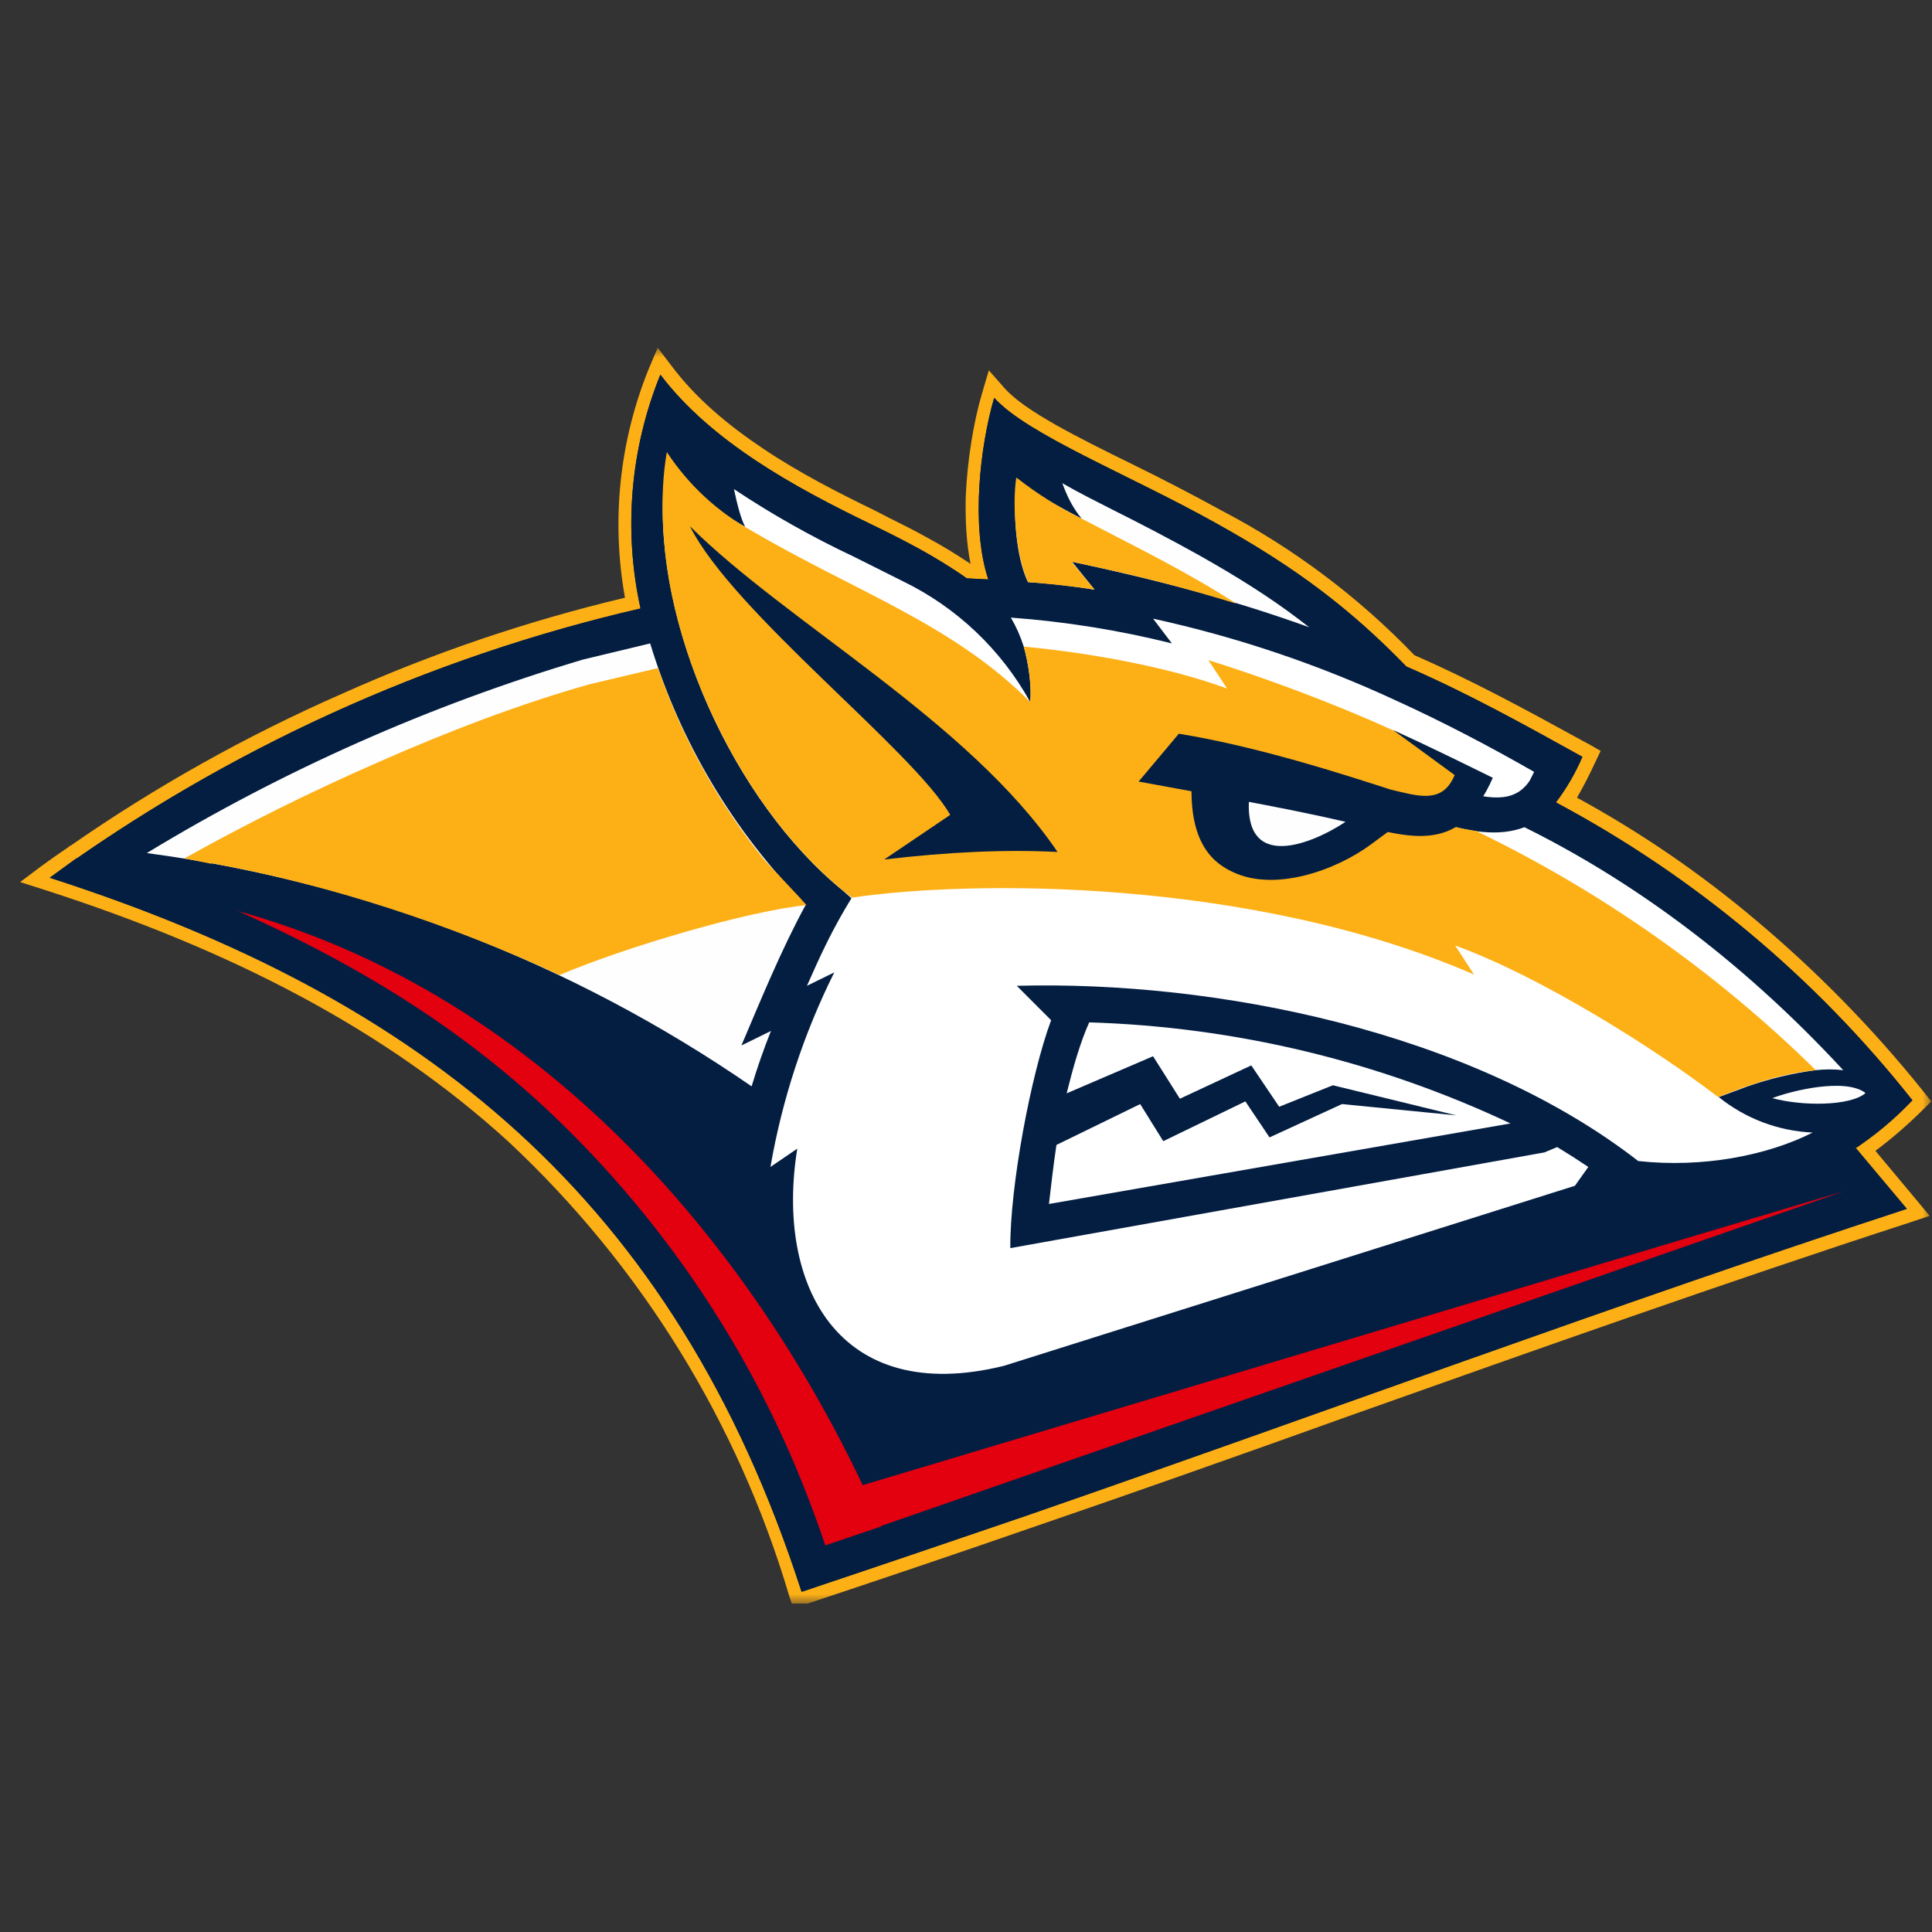 <svg width="100" height="100" viewBox="0 0 100 100" fill="none" xmlns="http://www.w3.org/2000/svg">
<rect x="0" y="0" width="100" height="100" fill="#333333" stroke="none"/>
<g clip-path="url(#clip0_135_968)">
<mask id="mask0_135_968" style="mask-type:luminance" maskUnits="userSpaceOnUse" x="0" y="18" width="100" height="65">
<path d="M100 18H0V83H100V18Z" fill="white"/>
</mask>
<g mask="url(#mask0_135_968)">
<path d="M3.626 43.792C8.046 40.718 12.754 38.081 17.682 35.918C22.404 33.8 27.314 32.133 32.349 30.938C31.634 26.959 32.058 22.86 33.571 19.113L34.043 18L34.765 18.946C36.015 20.615 37.682 22.006 39.515 23.231C41.376 24.483 43.404 25.512 45.349 26.458C46.182 26.903 47.043 27.293 47.932 27.794C48.71 28.211 49.487 28.684 50.237 29.185C50.015 28.1 49.96 26.903 49.987 25.707C50.071 23.759 50.404 21.812 50.821 20.393L51.182 19.169L52.015 20.114C53.071 21.283 55.682 22.591 58.626 24.038C60.181 24.8 61.719 25.598 63.237 26.43C66.943 28.369 70.311 30.896 73.21 33.914C76.265 35.25 78.96 36.725 81.904 38.338L82.265 38.533L82.849 38.867L82.571 39.451C82.283 40.077 81.968 40.69 81.626 41.288C84.893 43.071 87.973 45.178 90.821 47.575C94.014 50.248 96.936 53.23 99.543 56.479L99.96 57.007L99.515 57.452C98.751 58.214 97.934 58.92 97.071 59.567L99.21 62.127L99.876 62.933L98.876 63.267C89.293 66.383 79.571 69.834 69.849 73.283C64.265 75.287 58.682 77.262 53.237 79.126C49.413 80.451 45.579 81.749 41.737 83.021L41.071 83.272L40.849 82.604C38.19 73.623 33.184 65.516 26.349 59.122C19.96 53.279 11.932 49.161 2.349 46.073L1.043 45.656L2.154 44.821C2.611 44.487 3.074 44.163 3.543 43.847L3.626 43.764V43.792Z" fill="#FDB016"/>
<path d="M3.931 44.46C12.762 38.32 22.68 33.919 33.154 31.494C32.264 27.449 32.623 23.229 34.181 19.392C36.792 22.842 41.098 25.206 45.015 27.099C46.737 27.933 48.431 28.796 50.042 29.936L51.154 29.992C50.237 27.21 50.737 23.064 51.459 20.588C53.154 22.48 58.376 24.539 62.876 27.043C67.154 29.408 69.987 31.606 72.793 34.499C75.987 35.89 78.793 37.448 81.904 39.173C81.553 39.994 81.106 40.769 80.57 41.483L80.543 41.538C87.684 45.35 93.963 50.598 98.987 56.952C98.015 57.926 97.043 58.733 96.015 59.456L98.654 62.572C83.57 67.497 68.181 73.228 52.987 78.487C49.126 79.822 45.292 81.13 41.487 82.382C34.904 62.044 21.931 51.666 2.57 45.434L4.015 44.376L3.931 44.46Z" fill="#041E42"/>
<path d="M2.57 45.434C11.726 38.777 22.128 34.036 33.154 31.494C32.264 27.449 32.623 23.229 34.181 19.392C36.792 22.842 41.098 25.206 45.015 27.099C46.737 27.933 48.431 28.796 50.042 29.936L51.154 29.992C50.237 27.21 50.737 23.064 51.459 20.588C53.154 22.48 58.376 24.539 62.876 27.043C67.154 29.408 69.987 31.606 72.793 34.499C75.987 35.89 78.793 37.448 81.904 39.173C81.553 39.994 81.106 40.769 80.57 41.483L80.543 41.538C87.684 45.35 93.963 50.598 98.987 56.952C97.108 58.955 94.76 60.456 92.155 61.321C89.551 62.186 86.772 62.386 84.07 61.904L83.681 61.599L82.681 62.99L52.515 72.505C46.626 74.174 41.904 72.088 40.042 67.219C39.542 65.692 39.288 64.095 39.292 62.489L37.654 63.602C37.792 61.599 38.015 59.985 38.431 58.204C27.811 50.854 15.439 46.449 2.57 45.434Z" fill="#041E42"/>
<path fill-rule="evenodd" clip-rule="evenodd" d="M38.903 56.229C29.563 49.791 18.837 45.654 7.598 44.154C14.667 39.862 22.257 36.496 30.181 34.137L33.653 33.303C35.2 38.399 37.965 43.041 41.709 46.825C40.431 49.162 39.348 51.833 38.375 54.114L39.903 53.363C39.529 54.303 39.195 55.259 38.903 56.229Z" fill="#FEFEFE"/>
<path fill-rule="evenodd" clip-rule="evenodd" d="M41.767 51.025L43.183 50.33C41.599 53.508 40.485 56.901 39.878 60.401L41.267 59.455C40.128 66.495 43.378 72.81 51.961 70.696L81.517 61.375L82.211 60.401C81.683 60.045 81.145 59.702 80.6 59.372L79.933 59.65L52.294 64.603C52.267 61.459 53.35 55.644 54.406 52.806L52.628 51.025C62.906 50.747 76.128 53.362 84.794 60.095C88.128 60.457 91.461 59.817 93.822 58.621C92.048 58.543 90.345 57.9 88.961 56.784L90.461 56.228C91.597 55.832 92.769 55.553 93.961 55.393C94.461 55.338 94.961 55.338 95.406 55.393C89.85 49.383 84.128 45.405 78.906 42.817L78.656 42.901C77.294 43.318 75.711 42.984 74.017 42.428L75.239 40.842C76.878 41.315 78.35 41.677 79.183 40.397L79.406 39.952C77.072 38.616 74.683 37.364 72.239 36.251C68.221 34.386 64.01 32.968 59.684 32.022L60.656 33.302C57.921 32.62 55.133 32.173 52.322 31.967C52.6 32.44 52.822 32.94 52.989 33.469C53.211 34.22 53.433 35.611 53.322 36.335C51.816 33.615 49.507 31.428 46.711 30.075L44.211 28.823C42.054 27.808 39.974 26.637 37.989 25.317C38.156 26.096 38.35 26.875 38.572 27.265C37.138 26.482 35.858 25.445 34.794 24.204L34.656 25.456L34.35 25.122C33.822 32.3 37.961 41.482 43.628 46.1L44.072 46.49C43.1 48.076 42.517 49.328 41.767 51.025Z" fill="white"/>
<path fill-rule="evenodd" clip-rule="evenodd" d="M10.96 44.682C17.071 45.794 23.349 47.853 28.96 50.469C32.349 49.022 38.793 47.13 41.737 46.852C41.737 46.796 39.765 44.737 39.571 44.515C37.213 41.605 35.371 38.311 34.126 34.777L34.043 34.582L30.515 35.417C26.96 36.418 23.154 37.865 19.515 39.479C16.113 40.967 12.785 42.62 9.543 44.431L10.932 44.709L10.96 44.682Z" fill="#FDB016"/>
<path fill-rule="evenodd" clip-rule="evenodd" d="M76.293 50.441L75.321 48.939C79.765 50.552 85.71 54.308 88.932 56.785C90.293 56.256 91.988 55.588 93.988 55.393C88.841 50.333 82.901 46.15 76.404 43.012C75.592 42.89 74.793 42.695 74.015 42.428V41.538H75.238V40.814L76.21 41.093L76.904 40.23C73.015 38.004 67.821 35.834 62.543 34.165L63.515 35.639C60.265 34.443 56.015 33.748 52.988 33.469C53.154 34.026 53.404 35.166 53.321 36.335C49.321 32.301 44.238 30.604 38.932 27.487C37.149 26.505 35.633 25.101 34.515 23.398C34.127 25.595 34.265 28.405 34.793 30.882C36.071 36.891 39.682 43.124 44.099 46.462C50.265 45.544 64.765 45.433 76.293 50.441Z" fill="#FDB016"/>
<path fill-rule="evenodd" clip-rule="evenodd" d="M67.765 32.468C67.609 32.346 67.451 32.225 67.293 32.106C65.765 30.938 64.043 29.852 62.015 28.712C60.515 27.877 59.015 27.098 57.571 26.375C56.543 25.846 55.904 25.54 54.987 25.011C55.209 25.623 55.487 26.235 55.987 26.848C55.515 26.597 53.598 25.596 52.654 24.928C52.404 26.375 52.571 28.823 53.209 30.131C54.265 30.186 55.654 30.353 56.654 30.52L55.487 29.073C60.182 30.075 63.987 31.104 67.765 32.468Z" fill="#FEFEFE"/>
<path fill-rule="evenodd" clip-rule="evenodd" d="M52.6 24.733C52.378 26.208 52.6 28.823 53.211 30.131C54.267 30.214 55.656 30.354 56.656 30.52L55.461 29.074C58.794 29.769 61.294 30.409 63.989 31.244C61.406 29.575 58.711 28.267 55.989 26.848C54.799 26.26 53.673 25.552 52.628 24.733H52.6Z" fill="#FDB016"/>
<path fill-rule="evenodd" clip-rule="evenodd" d="M96.544 56.59C95.738 57.258 93.266 57.258 91.738 56.84C92.738 56.451 95.488 55.783 96.544 56.562V56.59Z" fill="#FEFEFE"/>
<path fill-rule="evenodd" clip-rule="evenodd" d="M49.183 42.178L45.767 44.487C49.1 44.098 52.017 43.959 54.739 44.098C50.128 37.309 40.739 32.245 35.711 27.237C37.933 31.689 47.267 38.839 49.183 42.178Z" fill="#041E42"/>
<path fill-rule="evenodd" clip-rule="evenodd" d="M63.792 45.127C62.514 44.543 61.57 43.291 61.681 40.508L62.792 40.787L62.931 39.451L64.736 39.924C66.125 40.202 66.959 40.842 68.209 41.12C68.764 41.26 69.597 41.343 69.764 41.371L73.931 41.51L70.959 43.708C69.153 45.044 65.986 46.184 63.792 45.127Z" fill="#041E42"/>
<path fill-rule="evenodd" clip-rule="evenodd" d="M64.656 41.26C64.323 45.433 68.434 43.43 69.878 42.373C68.211 41.983 66.517 41.594 64.656 41.26Z" fill="#FEFEFE"/>
<path fill-rule="evenodd" clip-rule="evenodd" d="M45.599 79.016L42.71 79.989C40.218 72.636 36.192 65.898 30.9 60.223C25.608 54.548 19.17 50.066 12.016 47.075C28.571 51.527 39.766 65.494 45.627 79.016H45.599Z" fill="#E3000F"/>
<path d="M54.266 62.322L78.182 58.149C71.348 54.928 63.926 53.147 56.377 52.918C55.904 53.975 55.543 55.255 55.21 56.591L59.682 54.671L61.071 56.869L64.766 55.144L66.21 57.286L68.988 56.173L75.377 57.731L69.46 57.147L65.71 58.872L64.46 57.008L60.21 59.067L59.016 57.147L54.682 59.261C54.516 60.347 54.404 61.404 54.293 62.322H54.266Z" fill="white"/>
<path d="M76.545 41.594C75.156 43.82 72.934 43.347 71.017 42.874C67.434 41.956 63.572 41.316 58.934 40.453L61.017 37.977C65.128 38.645 69.572 40.092 71.989 40.871C73.406 41.204 74.628 41.622 75.267 40.175L75.295 40.119L72.1 37.782C74.045 38.672 75.628 39.452 77.267 40.258C77.073 40.704 76.823 41.177 76.545 41.566V41.594Z" fill="#041E42"/>
<path d="M41.486 82.382C34.931 62.044 21.959 51.666 2.598 45.434C4.459 45.573 7.32 45.823 11.209 46.658C17.486 49.412 22.959 52.501 28.098 57.23C34.809 63.459 39.836 71.289 42.709 79.989C45.959 78.913 49.199 77.809 52.431 76.678C58.209 74.703 63.598 72.783 69.014 70.836C77.875 67.692 86.709 64.576 95.487 61.654L94.431 60.43C94.987 60.152 95.542 59.79 96.07 59.428L98.709 62.572C83.626 67.497 68.237 73.228 53.042 78.487L41.542 82.382H41.486Z" fill="#041E42"/>
<path fill-rule="evenodd" clip-rule="evenodd" d="M42.711 79.989L95.461 61.653L87.905 63.907L43.072 77.345L42.711 79.989Z" fill="#E3000F"/>
</g>
</g>
<defs>
<clipPath id="clip0_135_968">
<rect width="100" height="65" fill="white" transform="translate(0 18)"/>
</clipPath>
</defs>
</svg>
